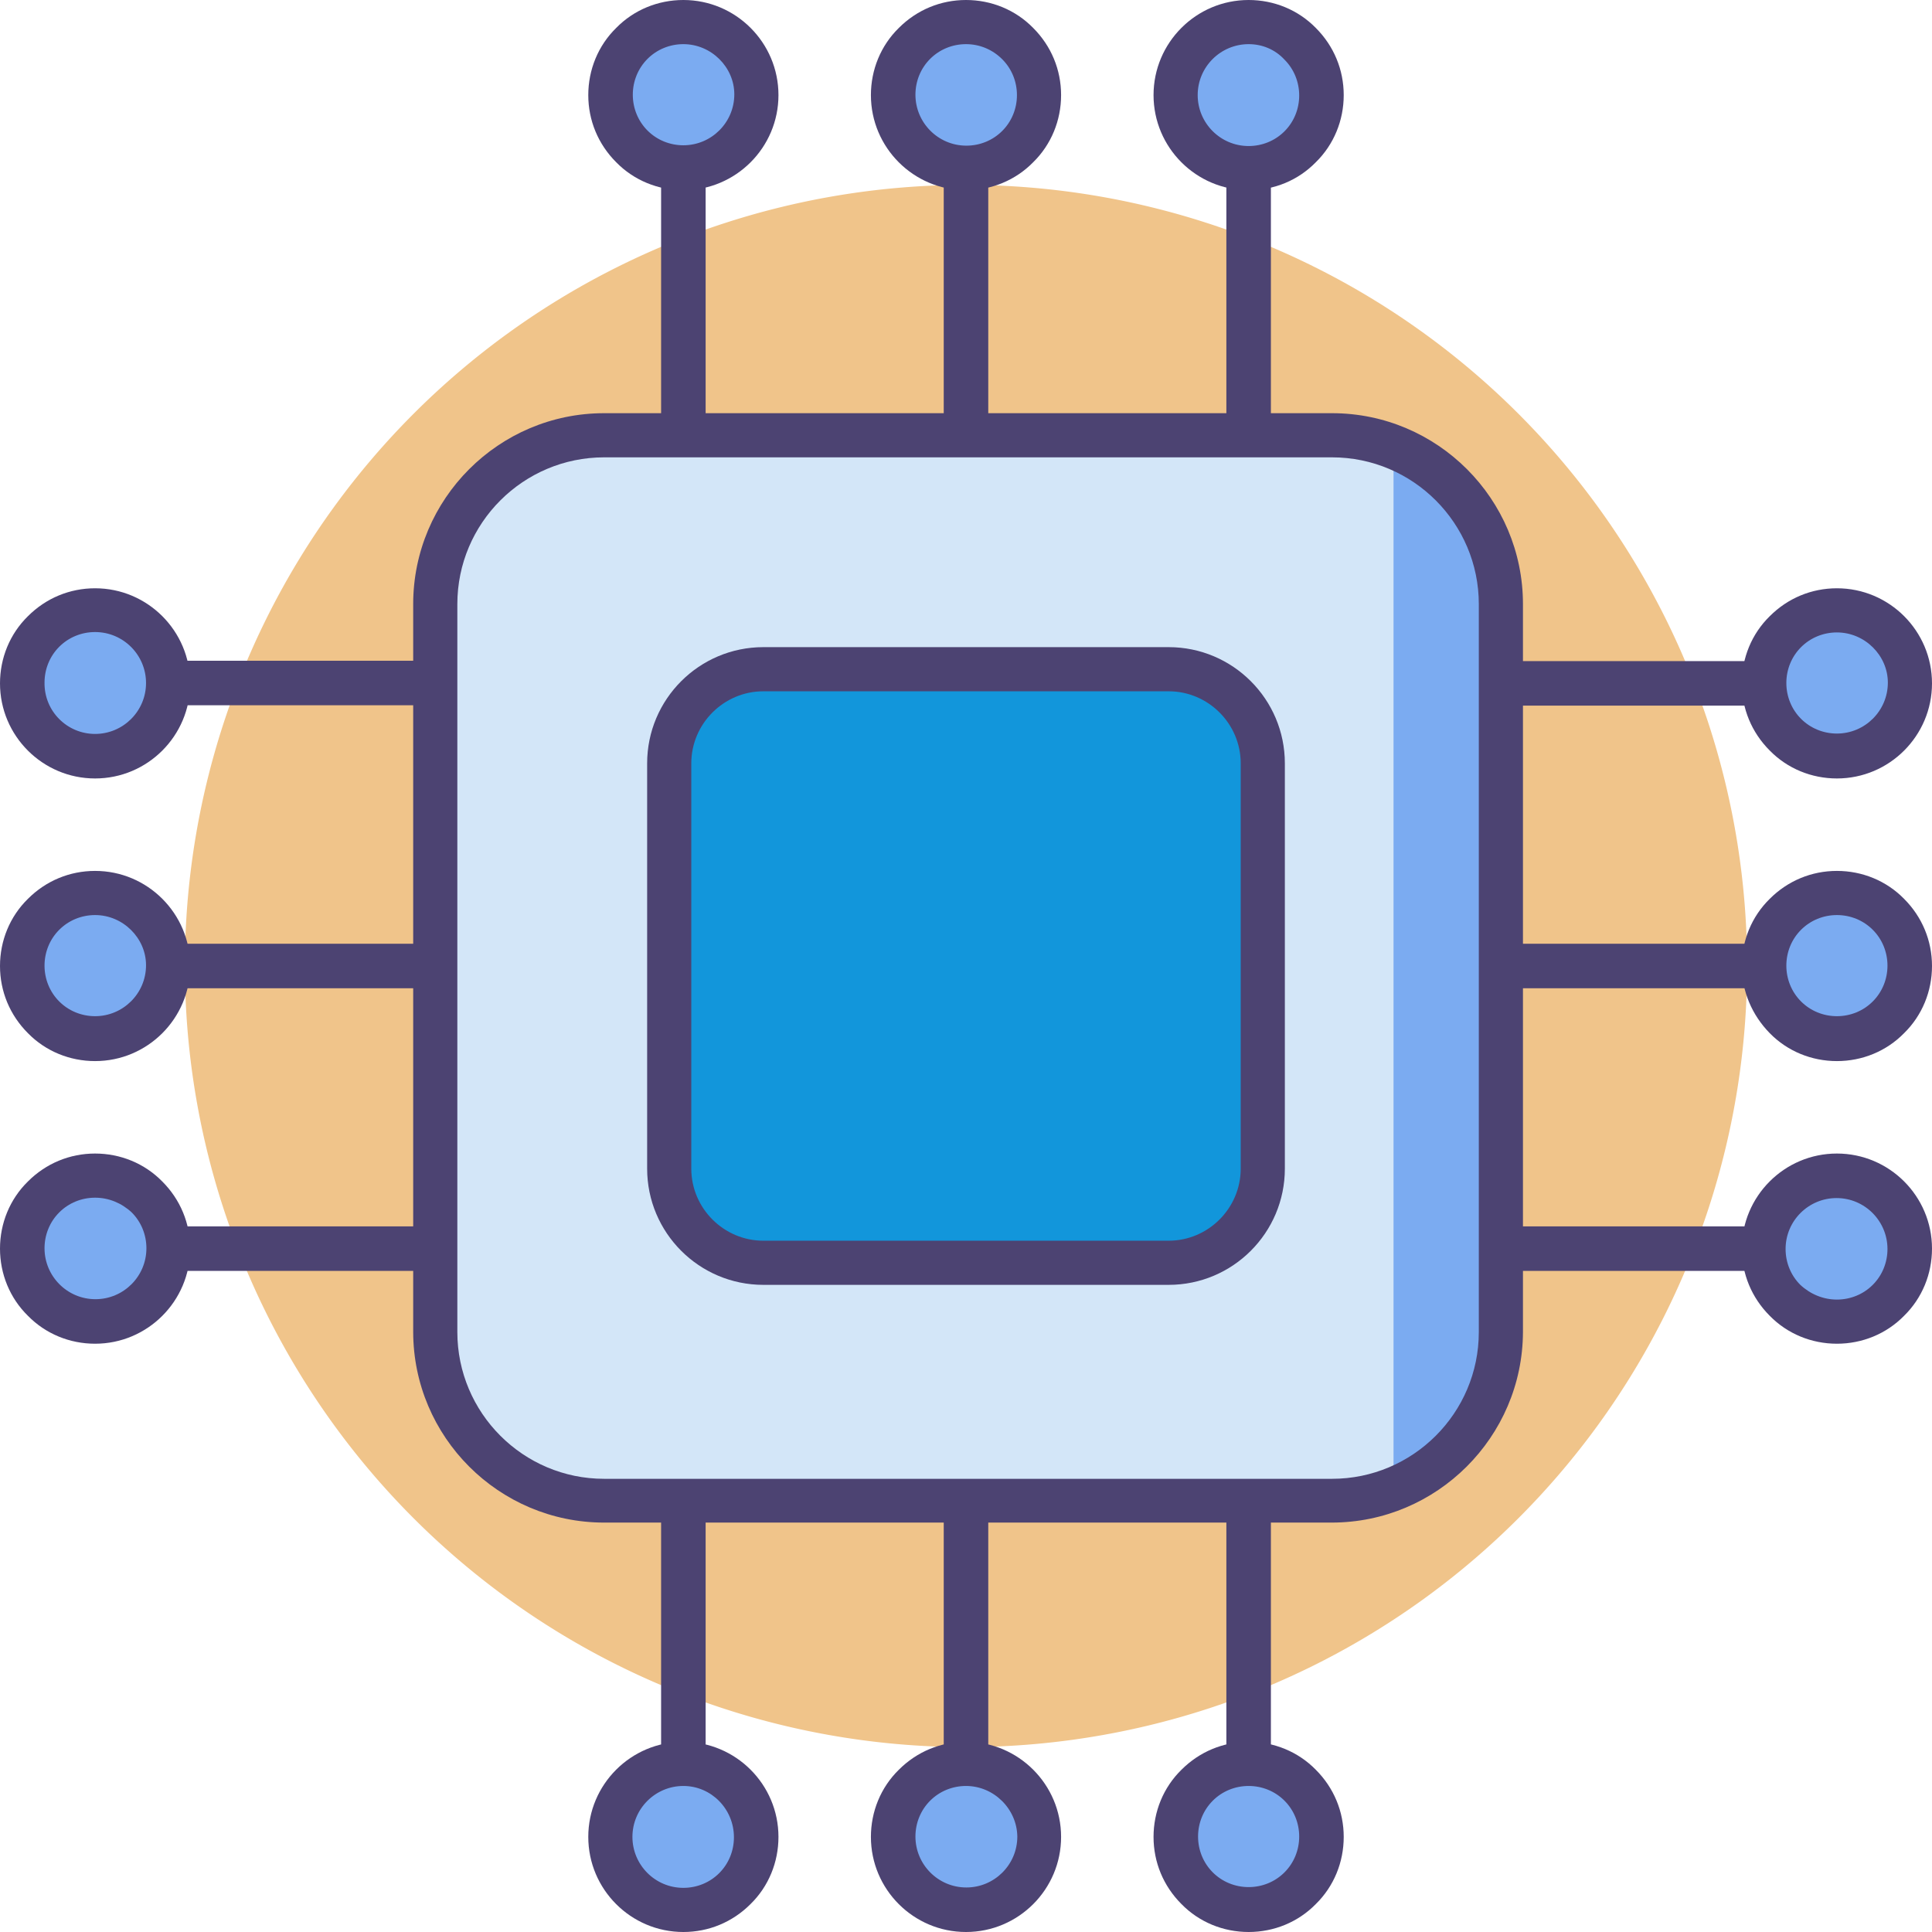 <?xml version="1.0" standalone="no"?><!DOCTYPE svg PUBLIC "-//W3C//DTD SVG 1.1//EN" "http://www.w3.org/Graphics/SVG/1.1/DTD/svg11.dtd"><svg t="1588489067040" class="icon" viewBox="0 0 1024 1024" version="1.1" xmlns="http://www.w3.org/2000/svg" p-id="7101" xmlns:xlink="http://www.w3.org/1999/xlink" width="48" height="48"><defs><style type="text/css"></style></defs><path d="M512 512m-414 0a414 414 0 1 0 828 0 414 414 0 1 0-828 0Z" fill="#F0C48A" p-id="7102"></path><path d="M512 279.6c-6.4 0-11.8-5.2-11.8-11.8V84.2c0-6.4 5.2-11.8 11.8-11.8 6.4 0 11.8 5.2 11.8 11.8v183.6c0 6.6-5.4 11.8-11.8 11.8zM362.2 279.6c-6.4 0-11.8-5.2-11.8-11.8V84.2c0-6.4 5.2-11.8 11.8-11.8 6.4 0 11.8 5.2 11.8 11.8v183.6c-0.2 6.6-5.4 11.8-11.8 11.8zM661.8 279.6c-6.4 0-11.8-5.2-11.8-11.8V84.2c0-6.4 5.2-11.8 11.8-11.8 6.4 0 11.8 5.2 11.8 11.8v183.6c0 6.6-5.2 11.8-11.8 11.8zM512 951.4c-6.4 0-11.8-5.2-11.8-11.8V756c0-6.4 5.2-11.8 11.8-11.8 6.4 0 11.8 5.2 11.8 11.8v183.6c0 6.6-5.4 11.8-11.8 11.8zM362.2 951.4c-6.4 0-11.8-5.2-11.8-11.8V756c0-6.4 5.2-11.8 11.8-11.8 6.4 0 11.8 5.2 11.8 11.8v183.6c-0.2 6.6-5.4 11.8-11.8 11.8zM661.8 951.4c-6.4 0-11.8-5.2-11.8-11.8V756c0-6.4 5.2-11.8 11.8-11.8 6.4 0 11.8 5.2 11.8 11.8v183.6c0 6.6-5.4 11.8-11.8 11.8zM939.8 523.8h-183.6c-6.4 0-11.8-5.2-11.8-11.8 0-6.4 5.2-11.8 11.8-11.8h183.6c6.4 0 11.8 5.2 11.8 11.8-0.2 6.4-5.4 11.8-11.8 11.8zM939.8 374h-183.6c-6.4 0-11.8-5.2-11.8-11.8 0-6.4 5.2-11.8 11.8-11.8h183.6c6.4 0 11.8 5.2 11.8 11.8-0.2 6.4-5.4 11.8-11.8 11.8zM939.8 673.6h-183.6c-6.4 0-11.8-5.2-11.8-11.8 0-6.4 5.2-11.8 11.8-11.8h183.6c6.4 0 11.8 5.2 11.8 11.8-0.2 6.6-5.4 11.8-11.8 11.8zM268 523.8H84.4c-6.4 0-11.8-5.2-11.8-11.8 0-6.4 5.2-11.8 11.8-11.8H268c6.4 0 11.8 5.2 11.8 11.8-0.2 6.4-5.4 11.8-11.8 11.8zM268 373.8H84.4c-6.4 0-11.8-5.2-11.8-11.8 0-6.4 5.2-11.8 11.8-11.8H268c6.4 0 11.8 5.2 11.8 11.8-0.2 6.6-5.4 11.8-11.8 11.8zM268 673.6H84.4c-6.4 0-11.8-5.2-11.8-11.8 0-6.4 5.2-11.8 11.8-11.8H268c6.4 0 11.8 5.2 11.8 11.8-0.2 6.6-5.4 11.8-11.8 11.8z" fill="#4C4372" p-id="7103"></path><path d="M550.6 973.6c0-21.4-17.4-38.6-38.6-38.6-21.4 0-38.6 17.4-38.6 38.6 0 21.4 17.4 38.6 38.6 38.6 21.4 0 38.6-17.2 38.6-38.6z" fill="#7BABF1" p-id="7104"></path><path d="M324.421 981.464a38.6 38.6 0 1 0 75.573-15.765 38.6 38.6 0 1 0-75.573 15.765Z" fill="#7BABF1" p-id="7105"></path><path d="M700.4 973.6c0-21.4-17.4-38.6-38.6-38.6-21.4 0-38.6 17.4-38.6 38.6 0 21.4 17.4 38.6 38.6 38.6 21.4 0 38.6-17.2 38.6-38.6z" fill="#7BABF1" p-id="7106"></path><path d="M512 1024c-27.8 0-50.4-22.6-50.4-50.4 0-13.4 5.2-26.2 14.8-35.6 9.6-9.6 22.2-14.8 35.6-14.8 27.8 0 50.4 22.6 50.4 50.4 0 27.8-22.6 50.4-50.4 50.4z m0-77.4c-7.2 0-14 2.8-19 7.8s-7.8 11.8-7.8 19c0 14.8 12 27 27 27 14.8 0 27-12 27-27-0.2-14.6-12.4-26.8-27.2-26.8z m38.6 27zM362.2 1024c-27.8 0-50.4-22.6-50.4-50.4 0-27.8 22.6-50.4 50.4-50.4 27.8 0 50.4 22.6 50.4 50.4 0 13.4-5.2 26.2-14.8 35.6-9.6 9.6-22.2 14.8-35.6 14.8z m0-77.4c-14.8 0-27 12-27 27 0 14.8 12 27 27 27 7.2 0 14-2.8 19-7.8s7.8-11.8 7.8-19h11.8-11.8c0-15-12-27.2-26.8-27.2zM661.8 1024c-13.4 0-26.2-5.2-35.6-14.8-9.6-9.6-14.8-22.2-14.8-35.6 0-13.4 5.2-26.2 14.8-35.6 9.6-9.6 22.2-14.8 35.6-14.8 13.4 0 26.2 5.2 35.6 14.8 9.6 9.6 14.8 22.2 14.8 35.6 0 13.4-5.2 26.2-14.8 35.6-9.4 9.6-22.2 14.8-35.6 14.8z m0-77.4c-7.2 0-14 2.8-19 7.8s-7.8 11.8-7.8 19c0 7.2 2.8 14 7.8 19s11.8 7.8 19 7.8c7.2 0 14-2.8 19-7.8s7.8-11.8 7.8-19c0-7.2-2.8-14-7.8-19s-11.8-7.8-19-7.8z" fill="#4C4372" p-id="7107"></path><path d="M550.6 50.4c0 21.4-17.4 38.6-38.6 38.6-21.4 0-38.6-17.4-38.6-38.6 0-21.4 17.4-38.6 38.6-38.6 21.4 0 38.6 17.2 38.6 38.6zM400.8 50.4c0 21.4-17.4 38.6-38.6 38.6-21.4 0-38.6-17.4-38.6-38.6 0-21.4 17.4-38.6 38.6-38.6 21.4 0 38.6 17.2 38.6 38.6zM700.6 50.4c0 21.4-17.4 38.6-38.6 38.6-21.4 0-38.6-17.4-38.6-38.6 0-21.4 17.4-38.6 38.6-38.6 21.2 0 38.6 17.2 38.6 38.6z" fill="#7BABF1" p-id="7108"></path><path d="M512 100.8c-27.8 0-50.4-22.6-50.4-50.4 0-13.4 5.2-26.2 14.8-35.6C486 5.2 498.6 0 512 0c13.4 0 26.2 5.2 35.6 14.8 9.6 9.6 14.8 22.2 14.8 35.6 0 13.4-5.2 26.2-14.8 35.6-9.4 9.6-22.2 14.8-35.6 14.8z m0-77.4c-7.2 0-14 2.8-19 7.8s-7.8 11.8-7.8 19c0 14.8 12 27 27 27 7.2 0 14-2.8 19-7.8s7.8-11.8 7.8-19c0-7.2-2.8-14-7.8-19-5.2-5.2-12-8-19.2-8zM362.2 100.8c-13.4 0-26.2-5.2-35.6-14.8-9.6-9.6-14.8-22.2-14.8-35.6 0-13.4 5.2-26.2 14.8-35.6C336 5.2 348.8 0 362.2 0c27.8 0 50.4 22.6 50.4 50.4 0 27.8-22.6 50.4-50.4 50.4z m0-77.4c-7.2 0-14 2.8-19 7.8s-7.8 11.8-7.8 19c0 7.2 2.8 14 7.8 19s11.8 7.8 19 7.8c14.8 0 27-12 27-27 0-14.4-12.2-26.6-27-26.6z m38.6 27zM661.8 100.8c-27.8 0-50.4-22.6-50.4-50.4C611.4 22.6 634 0 661.8 0c13.4 0 26.2 5.2 35.6 14.8 9.6 9.6 14.8 22.2 14.8 35.6 0 13.4-5.2 26.2-14.8 35.6-9.4 9.6-22 14.8-35.6 14.8z m0-77.4c-14.8 0-27 12-27 27 0 14.8 12 27 27 27 7.2 0 14-2.8 19-7.8s7.8-11.8 7.8-19c0-7.2-2.8-14-7.8-19-5-5.4-11.8-8.2-19-8.2z" fill="#4C4372" p-id="7109"></path><path d="M973.6 550.6c-21.4 0-38.6-17.4-38.6-38.6 0-21.4 17.4-38.6 38.6-38.6 21.4 0 38.6 17.4 38.6 38.6 0 21.4-17.2 38.6-38.6 38.6zM973.6 400.8c-21.4 0-38.6-17.4-38.6-38.6 0-21.4 17.4-38.6 38.6-38.6 21.4 0 38.6 17.4 38.6 38.6 0 21.4-17.2 38.6-38.6 38.6zM973.6 700.6c-21.4 0-38.6-17.4-38.6-38.6 0-21.4 17.4-38.6 38.6-38.6 21.4 0 38.6 17.4 38.6 38.6 0 21.2-17.2 38.6-38.6 38.6z" fill="#7BABF1" p-id="7110"></path><path d="M973.6 562.4c-13.4 0-26.2-5.2-35.6-14.8s-14.8-22.2-14.8-35.6c0-13.4 5.2-26.2 14.8-35.6 9.6-9.6 22.2-14.8 35.6-14.8 13.4 0 26.2 5.2 35.6 14.8 9.6 9.6 14.8 22.2 14.8 35.6 0 13.4-5.2 26.2-14.8 35.6-9.4 9.6-22.2 14.8-35.6 14.8z m0-77.4c-7.2 0-14 2.8-19 7.8s-7.8 11.8-7.8 19c0 7.2 2.8 14 7.8 19s11.8 7.8 19 7.8c7.2 0 14-2.8 19-7.8s7.8-11.8 7.8-19c0-7.2-2.8-14-7.8-19s-11.8-7.8-19-7.8zM973.6 412.6c-13.4 0-26.2-5.2-35.6-14.8-9.6-9.6-14.8-22.2-14.8-35.6 0-13.4 5.2-26.2 14.8-35.6 9.6-9.6 22.2-14.8 35.6-14.8 27.8 0 50.4 22.6 50.4 50.4 0 27.8-22.6 50.4-50.4 50.4z m0-77.4c-7.2 0-14 2.8-19 7.8s-7.8 11.8-7.8 19c0 7.2 2.8 14 7.8 19s11.8 7.8 19 7.8c14.8 0 27-12 27-27 0-14.4-12.2-26.6-27-26.6zM973.6 712.2c-13.4 0-26.2-5.2-35.6-14.8-9.6-9.6-14.8-22.2-14.8-35.6 0-27.8 22.6-50.4 50.4-50.4 27.8 0 50.4 22.6 50.4 50.4 0 13.4-5.2 26.2-14.8 35.6-9.4 9.6-22.2 14.8-35.6 14.8z m0-23.4c7.2 0 14-2.8 19-7.8s7.8-11.8 7.8-19c0-14.8-12-27-27-27-14.8 0-27 12-27 27 0 7.2 2.8 14 7.8 19 5.4 5 12.2 7.8 19.4 7.8z" fill="#4C4372" p-id="7111"></path><path d="M50.4 550.6c21.4 0 38.6-17.4 38.6-38.6 0-21.4-17.4-38.6-38.6-38.6-21.4 0-38.6 17.4-38.6 38.6 0 21.4 17.2 38.6 38.6 38.6zM50.4 400.8c21.4 0 38.6-17.4 38.6-38.6 0-21.4-17.4-38.6-38.6-38.6-21.4 0-38.6 17.4-38.6 38.6 0 21.2 17.2 38.6 38.6 38.6zM50.4 700.4c21.4 0 38.6-17.4 38.6-38.6 0-21.4-17.4-38.6-38.6-38.6-21.4 0-38.6 17.4-38.6 38.6 0 21.4 17.2 38.6 38.6 38.6z" fill="#7BABF1" p-id="7112"></path><path d="M50.4 562.4c-13.4 0-26.2-5.2-35.6-14.8C5.2 538 0 525.4 0 512c0-13.4 5.2-26.2 14.8-35.6 9.6-9.6 22.2-14.8 35.6-14.8 27.8 0 50.4 22.6 50.4 50.4 0 27.8-22.6 50.4-50.4 50.4z m0-77.4c-7.2 0-14 2.8-19 7.8s-7.8 11.8-7.8 19c0 7.2 2.8 14 7.8 19s11.8 7.8 19 7.8c14.8 0 27-12 27-27 0-14.4-12.2-26.6-27-26.6zM50.4 412.6C22.6 412.6 0 390 0 362.2c0-13.4 5.2-26.2 14.8-35.6 9.6-9.6 22.2-14.8 35.6-14.8 27.8 0 50.4 22.6 50.4 50.4 0 27.8-22.6 50.4-50.4 50.4z m0-23.6c14.8 0 27-12 27-27 0-14.8-12-27-27-27-7.2 0-14 2.8-19 7.8s-7.8 11.8-7.8 19c-0.2 15.2 12 27.2 26.8 27.2zM50.4 712.2c-13.4 0-26.2-5.2-35.6-14.8C5.2 688 0 675.2 0 661.8c0-13.4 5.2-26.2 14.8-35.6 9.6-9.6 22.2-14.8 35.6-14.8 13.4 0 26.2 5.2 35.6 14.8 9.6 9.6 14.8 22.2 14.8 35.6 0 27.8-22.6 50.4-50.4 50.4z m0-77.4c-7.2 0-14 2.8-19 7.8s-7.8 11.8-7.8 19c0 14.8 12 27 27 27 14.8 0 27-12 27-27 0-7.2-2.8-14-7.8-19-5.4-5-12.2-7.8-19.4-7.8z" fill="#4C4372" p-id="7113"></path><path d="M705.8 795.4H320.2c-49.2 0-89.6-40.2-89.6-89.6V320.2c0-49.2 40.2-89.6 89.6-89.6H706c49.2 0 89.6 40.2 89.6 89.6V706c-0.2 49-40.6 89.4-89.8 89.4z" fill="#D3E6F8" p-id="7114"></path><path d="M738.6 787.6c23.8-9.8 48.2-35.8 56.6-68.8l-1.6-415.6c-8.6-31.8-31.4-57.2-55-67v551.4z" fill="#7BABF1" p-id="7115"></path><path d="M705.8 807H320.2c-55.8 0-101.2-45.4-101.2-101.2V320.2c0-55.8 45.4-101.2 101.2-101.2H706c55.8 0 101.2 45.4 101.2 101.2V706c-0.2 55.6-45.6 101-101.4 101zM320.2 242.4c-42.8 0-77.8 34.8-77.8 77.8V706c0 42.8 34.8 77.8 77.8 77.8H706c42.8 0 77.8-34.8 77.8-77.8V320.2c0-42.8-34.8-77.8-77.8-77.8H320.2z" fill="#4C4372" p-id="7116"></path><path d="M619.4 669.4H404.6c-27.4 0-49.8-22.4-49.8-49.8V404.6c0-27.4 22.4-49.8 49.8-49.8h214.8c27.4 0 49.8 22.4 49.8 49.8v214.8c0.2 27.4-22.4 50-49.8 50z" fill="#1296db" p-id="7117" data-spm-anchor-id="a313x.7781069.0.i16" class="selected"></path><path d="M619.4 681H404.6c-34 0-61.6-27.6-61.6-61.6V404.6c0-34 27.6-61.6 61.6-61.6h214.8c34 0 61.6 27.6 61.6 61.6v214.8c0 34-27.6 61.6-61.6 61.6zM404.6 366.4c-21 0-38.2 17.2-38.2 38.2v214.8c0 21 17.2 38.2 38.2 38.2h214.8c21 0 38.2-17.2 38.2-38.2V404.6c0-21-17.2-38.2-38.2-38.2H404.6z" fill="#4C4372" p-id="7118"></path></svg>